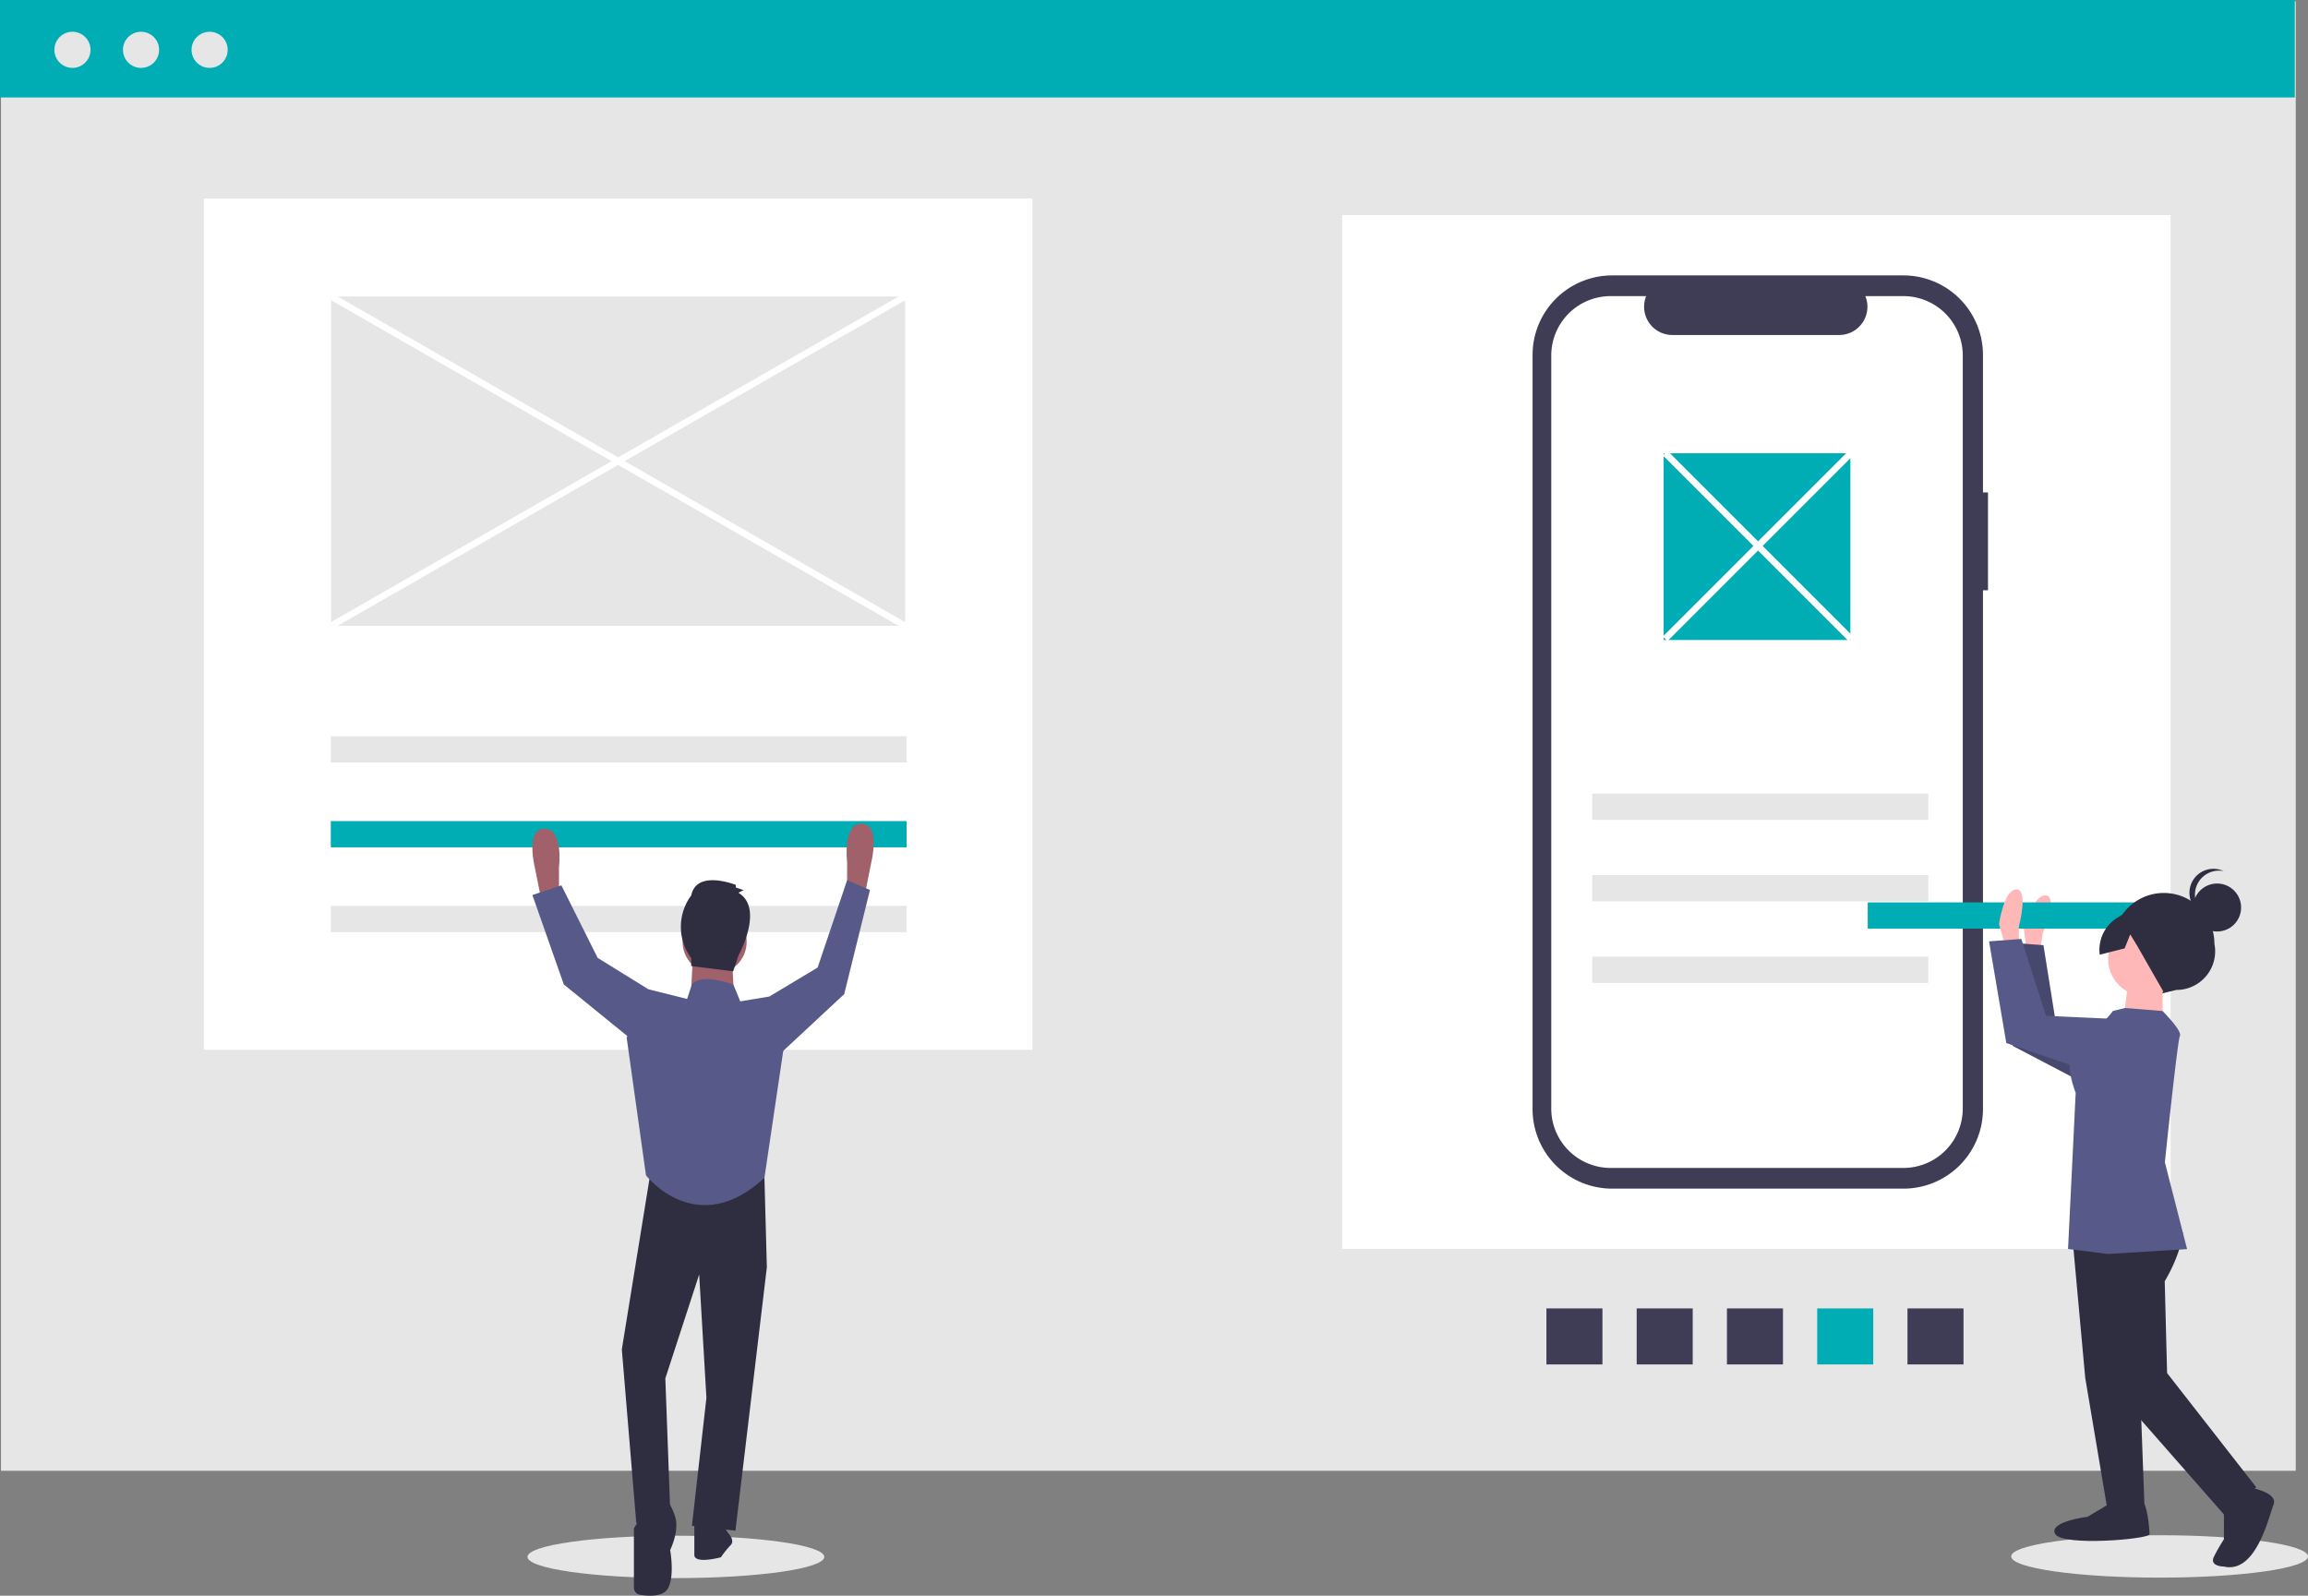 <?xml version="1.0" encoding="UTF-8" standalone="no"?>
<svg
   xmlns:dc="http://purl.org/dc/elements/1.1/"
   xmlns:cc="http://creativecommons.org/ns#"
   xmlns:rdf="http://www.w3.org/1999/02/22-rdf-syntax-ns#"
   xmlns:svg="http://www.w3.org/2000/svg"
   xmlns="http://www.w3.org/2000/svg"
   xmlns:sodipodi="http://sodipodi.sourceforge.net/DTD/sodipodi-0.dtd"
   xmlns:inkscape="http://www.inkscape.org/namespaces/inkscape"
   id="b66c9c51-8109-402d-a3f9-100a5bb3d153"
   data-name="Layer 1"
   width="707.63"
   height="489.3"
   viewBox="0 0 707.63 489.3"
   version="1.1"
   sodipodi:docname="studio.svg"
   inkscape:version="1.0.1 (3bc2e813f5, 2020-09-07)">
  <rect x="0" y="0" width="707.63" height="489.3" fill="#808080" stroke="none"/>
  <defs
     id="defs153" />
  <sodipodi:namedview
     pagecolor="#ffffff"
     bordercolor="#666666"
     borderopacity="1"
     objecttolerance="10"
     gridtolerance="10"
     guidetolerance="10"
     inkscape:pageopacity="0"
     inkscape:pageshadow="2"
     inkscape:window-width="1360"
     inkscape:window-height="705"
     id="namedview151"
     showgrid="false"
     fit-margin-top="0"
     fit-margin-left="0"
     fit-margin-right="0"
     fit-margin-bottom="0"
     inkscape:zoom="0.77748544"
     inkscape:cx="193.21781"
     inkscape:cy="273.55026"
     inkscape:window-x="-8"
     inkscape:window-y="-8"
     inkscape:window-maximized="1"
     inkscape:current-layer="b66c9c51-8109-402d-a3f9-100a5bb3d153" />
  <title
     id="title2">work_together</title>
  <rect
     x="0.3"
     y="0.399"
     width="703.576"
     height="450.601"
     fill="#e6e6e6"
     id="rect4" />
  <rect
     x="62.515"
     y="60.907"
     width="254"
     height="261"
     fill="#ffffff"
     id="rect6" />
  <rect
     x="411.515"
     y="65.969"
     width="254"
     height="317"
     fill="#ffffff"
     id="rect8" />
  <ellipse
     cx="662.13"
     cy="477.262"
     rx="45.5"
     ry="6.5"
     fill="#e6e6e6"
     id="ellipse10" />
  <ellipse
     cx="207.228"
     cy="477.407"
     rx="45.5"
     ry="6.5"
     fill="#e6e6e6"
     id="ellipse12" />
  <rect
     x="0"
     width="703.576"
     height="29.89"
     fill="#00adb5"
     id="rect16"
     y="0" />
  <circle
     cx="22.212"
     cy="15.282"
     r="5.54"
     fill="#e6e6e6"
     id="circle18" />
  <circle
     cx="43.241"
     cy="15.282"
     r="5.54"
     fill="#e6e6e6"
     id="circle20" />
  <circle
     cx="64.269"
     cy="15.282"
     r="5.54"
     fill="#e6e6e6"
     id="circle22" />
  <path
     d="m 609.515,150.999 h -1.539 V 108.848 A 24.396,24.396 0 0 0 583.581,84.452 h -89.302 a 24.396,24.396 0 0 0 -24.396,24.396 v 231.241 a 24.396,24.396 0 0 0 24.396,24.396 h 89.302 a 24.396,24.396 0 0 0 24.396,-24.396 V 181.002 h 1.539 z"
     fill="#3f3d56"
     id="path24" />
  <path
     d="m 583.565,90.799 h -11.657 a 8.655,8.655 0 0 1 -8.014,11.924 h -51.16 a 8.656,8.656 0 0 1 -8.014,-11.924 h -10.888 a 18.218,18.218 0 0 0 -18.218,18.218 v 230.902 a 18.218,18.218 0 0 0 18.218,18.218 h 89.732 a 18.218,18.218 0 0 0 18.218,-18.218 v -230.902 A 18.218,18.218 0 0 0 583.565,90.799 Z"
     fill="#ffffff"
     id="path26" />
  <rect
     x="101.418"
     y="225.776"
     width="176.544"
     height="8.053"
     fill="#e6e6e6"
     id="rect28" />
  <rect
     x="101.418"
     y="251.776"
     width="176.544"
     height="8.053"
     fill="#00adb5"
     id="rect30" />
  <rect
     x="101.418"
     y="277.776"
     width="176.544"
     height="8.053"
     fill="#e6e6e6"
     id="rect32" />
  <rect
     x="488.167"
     y="243.346"
     width="103.064"
     height="8.053"
     fill="#e6e6e6"
     id="rect34" />
  <rect
     x="488.167"
     y="268.346"
     width="103.064"
     height="8.053"
     fill="#e6e6e6"
     id="rect36" />
  <rect
     x="488.167"
     y="293.346"
     width="103.064"
     height="8.053"
     fill="#e6e6e6"
     id="rect38" />
  <rect
     x="401.213"
     y="-602.007"
     width="17.177"
     height="17.177"
     transform="rotate(90)"
     fill="#3f3d56"
     id="rect40" />
  <rect
     x="401.213"
     y="-574.332"
     width="17.177"
     height="17.177"
     transform="rotate(90)"
     fill="#00adb5"
     id="rect42" />
  <rect
     x="401.213"
     y="-546.658"
     width="17.177"
     height="17.177"
     transform="rotate(90)"
     fill="#3f3d56"
     id="rect44" />
  <rect
     x="401.213"
     y="-518.983"
     width="17.177"
     height="17.177"
     transform="rotate(90)"
     fill="#3f3d56"
     id="rect46" />
  <rect
     x="401.213"
     y="-491.309"
     width="17.177"
     height="17.177"
     transform="rotate(90)"
     fill="#3f3d56"
     id="rect48" />
  <rect
     x="510.07"
     y="138.99"
     width="57.258"
     height="57.258"
     fill="#00adb5"
     id="rect50" />
  <path
     d="m 166.933,275.593 -0.741,1.482 -2.223,-11.117 c 0,0 -2.965,-11.858 2.965,-11.858 5.929,0 4.447,11.858 4.447,11.858 v 8.152 z"
     fill="#a0616a"
     id="path52" />
  <path
     d="m 264.174,274.075 0.741,1.482 2.223,-11.117 c 0,0 2.965,-11.858 -2.965,-11.858 -5.929,0 -4.447,11.858 -4.447,11.858 v 8.152 z"
     fill="#a0616a"
     id="path54" />
  <polygon
     points="377.768,467.145 388.144,462.699 386.662,422.677 397.038,390.808 399.261,428.606 394.815,467.886 408.155,469.369 417.79,388.585 417.049,361.163 382.215,358.94 373.322,413.784 "
     fill="#2f2e41"
     id="polygon56"
     transform="translate(-182.672)" />
  <path
     d="m 199.543,460.475 -5.188,8.152 v 18.216 a 2.209,2.209 0 0 0 1.856,2.18 c 2.543,0.417 6.97,0.714 8.52,-1.868 2.223,-3.706 0.741,-11.858 0.741,-11.858 0,0 2.965,-5.929 1.482,-10.376 -1.482,-4.447 -2.965,-5.188 -2.965,-5.188 z"
     fill="#2f2e41"
     id="path58" />
  <path
     d="m 221.777,467.887 1.482,2.223 c 0,0 2.223,2.223 0.741,3.706 a 28.966,28.966 0 0 0 -2.965,3.706 c 0,0 -8.152,2.223 -8.152,-0.741 v -9.635 z"
     fill="#2f2e41"
     id="path60" />
  <circle
     cx="219.106"
     cy="288.795"
     r="9.824"
     fill="#a0616a"
     id="circle62" />
  <polygon
     points="407.784,306.69 407.043,292.608 395.185,291.867 394.444,305.949 "
     fill="#a0616a"
     id="polygon64"
     transform="translate(-182.672)" />
  <path
     d="m 226.965,307.06 -2.104,-5.14 c 0,0 -9.754,-3.754 -12.719,-0.048 l -1.482,4.447 -11.858,-2.965 -6.67,14.823 5.929,42.245 c 0,0 15.564,20.011 36.316,0.741 l 5.929,-40.021 -4.447,-15.564 z"
     fill="#575a89"
     id="path66" />
  <polygon
     points="433.354,296.684 442.4,269.907 449.4,272.907 441.506,304.837 420.013,324.847 417.049,308.543 418.531,305.578 "
     fill="#575a89"
     id="polygon68"
     transform="translate(-182.672)" />
  <polygon
     points="365.91,293.72 354.793,271.486 345.9,274.45 355.534,301.872 379.251,321.142 382.956,304.837 381.474,303.355 "
     fill="#575a89"
     id="polygon70"
     transform="translate(-182.672)" />
  <path
     d="m 226.398,273.75 1.606,-0.803 -2.409,-0.803 v -0.803 c 0,0 -12.047,-4.819 -13.653,3.213 a 16.143,16.143 0 0 0 0,19.275 v 2.409 l 12.85,1.606 1.606,-4.819 c 0,0 8.031,-14.457 0,-19.275 z"
     fill="#2f2e41"
     id="path72" />
  <rect
     x="101.515"
     y="90.907"
     width="176"
     height="101"
     fill="#e6e6e6"
     id="rect106" />
  <path
     d="m 625.53,291.234 0.815,-5.26 c 0,0 4.753,-10.805 0.996,-11.388 -3.757,-0.582 -6.891,9.704 -6.891,9.704 l 1.375,10.986 z"
     fill="#ffb8b8"
     id="path108" />
  <polygon
     points="809.187,289.847 799.302,289.084 799.785,320.707 828.962,336.004 846.67,321.051 813.089,314.306 "
     fill="#575a89"
     id="polygon110"
     transform="translate(-182.672)" />
  <polygon
     points="809.187,289.847 799.302,289.084 799.785,320.707 828.962,336.004 846.67,321.051 813.089,314.306 "
     opacity="0.2"
     id="polygon112"
     transform="translate(-182.672)" />
  <rect
     x="-675.705"
     y="-284.764"
     width="103.064"
     height="8.053"
     transform="scale(-1)"
     fill="#00adb5"
     id="rect114" />
  <path
     d="m 618.969,289.43 0.007,-5.323 c 0,0 3.056,-11.402 -0.746,-11.407 -3.802,-0.005 -5.336,10.639 -5.336,10.639 l 3.028,10.649 z"
     fill="#ffb8b8"
     id="path116" />
  <path
     d="m 662.681,304.675 4.607,-1.123 a 11.862,11.862 0 0 0 11.642,-14.211 v 0 a 15.504,15.504 0 0 0 -15.485,-15.524 v 0 a 15.504,15.504 0 0 0 -15.524,15.485 v 0 a 12.321,12.321 0 0 0 14.759,15.373 z"
     fill="#2f2e41"
     id="path118" />
  <polygon
     points="828.797,462.833 840.203,462.847 838.732,423.305 832.709,375.393 818.254,381.458 822.005,422.524 "
     fill="#2f2e41"
     id="polygon120"
     transform="translate(-182.672)" />
  <path
     d="m 647.649,460.554 -7.61,4.553 c 0,0 -12.168,1.505 -9.892,5.31 2.276,3.805 28.893,1.557 28.895,0.036 0.002,-1.521 -0.748,-9.886 -2.269,-9.888 z"
     fill="#2f2e41"
     id="path122" />
  <path
     d="m 669.25,377.91 c 0,0 -0.214,5.871 -5.548,14.989 l 0.725,28.135 27.33,35.012 -9.896,8.352 -33.409,-38.061 -8.307,-45.634 10.659,-10.632 z"
     fill="#2f2e41"
     id="path124" />
  <path
     d="m 689.476,456.044 c 0,0 9.123,1.532 7.597,5.332 -1.526,3.8 -5.349,21.284 -15.232,18.991 0,0 -4.562,-0.006 -3.038,-3.045 a 55.004,55.004 0 0 1 3.048,-5.319 l 0.012,-9.885 z"
     fill="#2f2e41"
     id="path126" />
  <circle
     cx="657.743"
     cy="294.041"
     r="11.406"
     fill="#ffb8b8"
     id="circle128" />
  <polygon
     points="833.546,314.563 835.083,301.639 845.728,301.652 845.712,314.578 "
     fill="#ffb8b8"
     id="polygon130"
     transform="translate(-182.672)" />
  <path
     d="m 647.838,309.997 3.687,-0.906 11.521,0.925 c 0,0 6.075,6.091 5.313,7.611 -0.762,1.52 -4.611,38.774 -4.611,38.774 l 6.81,26.622 -24.334,1.49 -12.164,-1.536 2.341,-47.902 c 0,0 -5.306,-12.933 1.542,-16.727 a 29.954,29.954 0 0 0 9.896,-8.352 z"
     fill="#575a89"
     id="path132" />
  <polygon
     points="802.404,287.911 792.518,288.658 797.801,319.841 828.964,330.526 844.193,313.056 809.978,311.492 "
     fill="#575a89"
     id="polygon134"
     transform="translate(-182.672)" />
  <circle
     cx="679.76"
     cy="278.279"
     r="7.359"
     fill="#2f2e41"
     id="circle136" />
  <path
     d="m 672.971,274.323 a 7.355,7.355 0 0 1 8.807,-7.205 7.355,7.355 0 1 0 -4.588,13.862 7.353,7.353 0 0 1 -4.219,-6.657 z"
     fill="#2f2e41"
     id="path138" />
  <path
     d="m 666.657,278.497 -9.921,-1.827 -7.63,4.782 a 11.573,11.573 0 0 0 -5.331,11.295 l 7.641,-1.937 1.711,-4.29 2.038,3.34 8.267,14.454 8.37,-4.552 5.333,-8.358 z"
     fill="#2f2e41"
     id="path140" />
  <rect
     x="-29.319"
     y="133.294"
     width="2"
     height="202.921"
     transform="rotate(-60.15)"
     fill="#ffffff"
     id="rect142" />
  <rect
     x="-7.454"
     y="215.967"
     width="202.921"
     height="2"
     transform="rotate(-29.846)"
     fill="#ffffff"
     id="rect144" />
  <rect
     x="261.766"
     y="459.211"
     width="2"
     height="80.61"
     transform="rotate(-45)"
     fill="#ffffff"
     id="rect146" />
  <rect
     x="222.461"
     y="498.516"
     width="80.61"
     height="2"
     transform="rotate(-45)"
     fill="#ffffff"
     id="rect148" />
</svg>
